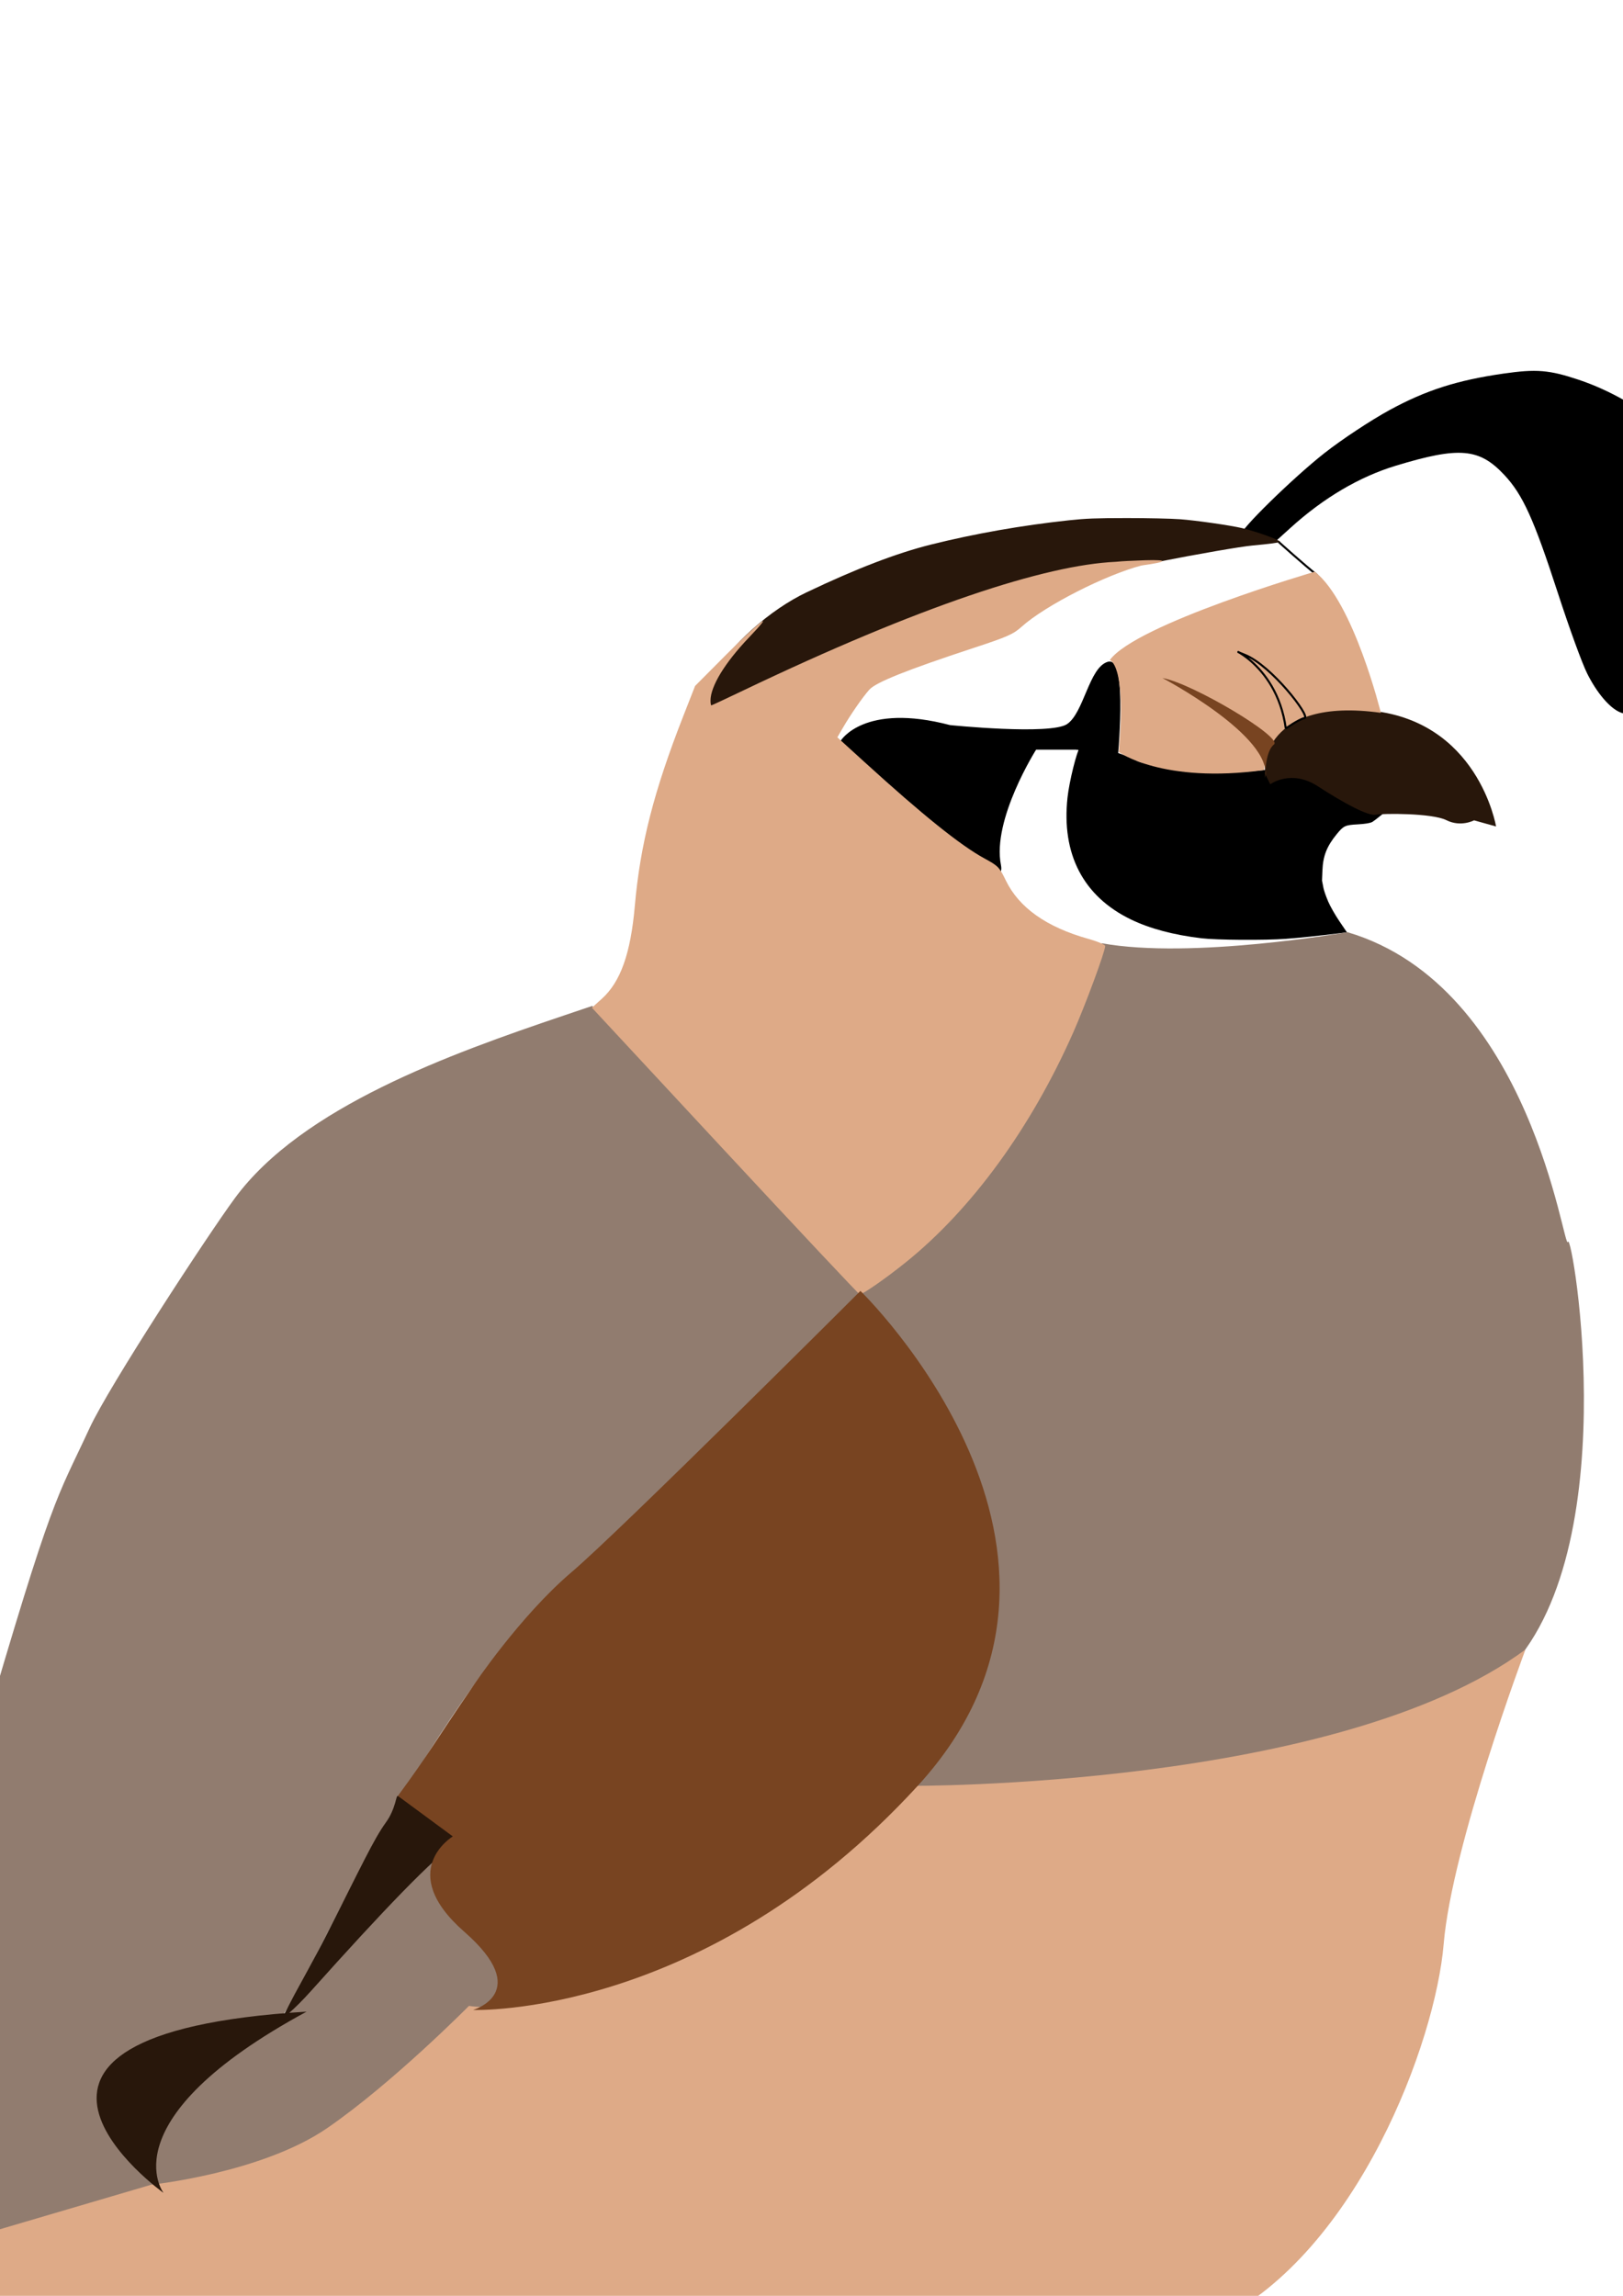 <?xml version="1.0" encoding="UTF-8" standalone="no"?>
<!-- Created with Inkscape (http://www.inkscape.org/) -->

<svg
   xmlns:dc="http://purl.org/dc/elements/1.1/"
   xmlns:cc="http://creativecommons.org/ns#"
   xmlns:rdf="http://www.w3.org/1999/02/22-rdf-syntax-ns#"
   xmlns:svg="http://www.w3.org/2000/svg"
   xmlns="http://www.w3.org/2000/svg"
   xmlns:sodipodi="http://sodipodi.sourceforge.net/DTD/sodipodi-0.dtd"
   xmlns:inkscape="http://www.inkscape.org/namespaces/inkscape"
   width="210mm"
   height="297mm"
   viewBox="0 0 210 297"
   version="1.1"
   id="svg8"
   inkscape:version="0.92.4 (5da689c313, 2019-01-14)"
   sodipodi:docname="Quail.svg">
  <defs
     id="defs2" />
  <sodipodi:namedview
     id="base"
     pagecolor="#ffffff"
     bordercolor="#666666"
     borderopacity="1.0"
     inkscape:pageopacity="0.0"
     inkscape:pageshadow="2"
     inkscape:zoom="0.5"
     inkscape:cx="148.74574"
     inkscape:cy="308.95678"
     inkscape:document-units="mm"
     inkscape:current-layer="layer1"
     showgrid="false"
     showguides="false"
     inkscape:window-width="1920"
     inkscape:window-height="1001"
     inkscape:window-x="-9"
     inkscape:window-y="-9"
     inkscape:window-maximized="1">
    <sodipodi:guide
       position="147.566,218.379"
       orientation="-0.707,0.707"
       id="guide928"
       inkscape:locked="false" />
  </sodipodi:namedview>
  <g
     inkscape:label="Layer 1"
     inkscape:groupmode="layer"
     id="layer1">
    <path
       style="fill:none;stroke:#000000;stroke-width:0.265px;stroke-linecap:butt;stroke-linejoin:miter;stroke-opacity:1"
       d="m 170.425,74.403 c -1.676,-1.323 -5.026,-4.335 -4.961,-4.283"
       id="path3751"
       inkscape:connector-curvature="0"
       sodipodi:nodetypes="cc" />
    <path
       style="fill:#000000;stroke-width:0.265"
       d="m 209.581,92.129 c -1.341,-0.584 -2.968,-2.509 -4.206,-4.978 -0.669,-1.334 -2.289,-5.783 -3.825,-10.503 -3.105,-9.542 -4.518,-12.653 -6.907,-15.207 -3.246,-3.47 -5.825,-3.689 -14.049,-1.191 -4.705,1.429 -9.335,4.159 -13.585,8.008 l -1.909,1.729 -2.161,-0.346 c -1.189,-0.19 -2.231,-0.415 -2.315,-0.5 -0.399,-0.399 6.663,-7.317 10.733,-10.515 2.279,-1.791 6.048,-4.28 8.488,-5.606 4.673,-2.54 8.693,-3.825 14.653,-4.685 4.292,-0.619 5.954,-0.484 9.772,0.795 8.038,2.693 15.687,9.035 19.087,15.825 3.994,7.976 2.06,16.887 -5.268,24.274 -1.688,1.702 -2.445,2.263 -3.66,2.712 -1.735,0.642 -3.635,0.715 -4.848,0.187 z"
       id="path3775"
       inkscape:connector-curvature="0" />
    <path
       style="fill:#28170b;stroke-width:0.132"
       d="m 90.294,91.826 c 0.148,-0.812 1.083,-3.019 1.783,-4.209 2.489,-4.229 7.517,-8.723 12.311,-11.003 6.463,-3.074 11.627,-5.055 16.073,-6.166 5.647,-1.411 11.781,-2.49 17.859,-3.14 2.192,-0.235 3.474,-0.284 7.474,-0.287 2.656,-0.002 5.767,0.066 6.914,0.152 2.035,0.152 6.38,0.773 7.969,1.139 1.766,0.406 4.961,1.553 4.961,1.781 0,0.092 -1.403,0.279 -3.572,0.477 -1.519,0.138 -7.071,1.098 -12.171,2.103 -4.894,0.965 -4.996,0.979 -7.541,1.047 -2.704,0.072 -3.939,0.225 -7.206,0.896 -9.529,1.957 -24.471,7.72 -41.326,15.938 l -3.619,1.765 z"
       id="path4590"
       inkscape:connector-curvature="0" />
    <path
       style="fill:none;stroke-width:0.5"
       d="m 589.665,456.959 c -46.241,-4.756 -69.217,-28.565 -64.968,-67.325 0.838,-7.64 4.237,-21.488 5.901,-24.036 0.367,-0.563 1.083,-0.577 4.13,-0.085 9.752,1.576 15.216,3.091 21.002,5.823 6.589,3.111 12.353,4.534 19.934,4.92 l 4.75,0.242 -5.75,-0.681 c -6.051,-0.716 -10.764,-1.701 -14.484,-3.025 -2.485,-0.885 -6.709,-3.237 -6.389,-3.557 0.113,-0.113 8.287,1.394 18.164,3.35 l 17.958,3.556 12.25,-0.324 c 6.737,-0.178 15.331,-0.598 19.097,-0.933 l 6.847,-0.609 1.113,2.376 c 0.612,1.307 1.16,2.376 1.217,2.376 0.057,0 1.425,-0.616 3.04,-1.368 2.579,-1.202 3.543,-1.369 7.935,-1.375 5.81,-0.008 7.196,0.49 14.488,5.204 5.333,3.447 13.246,7.48 19.512,9.944 4.338,1.706 4.716,1.767 10.5,1.685 3.3,-0.046 7.237,0.093 8.75,0.31 1.999,0.286 0.566,0.388 -5.25,0.372 -6.825,-0.019 -8.245,0.112 -9.671,0.89 -0.919,0.502 -1.783,0.8 -1.919,0.664 -0.136,-0.136 0.365,-0.569 1.113,-0.961 l 1.361,-0.713 -2.192,-0.548 c -1.205,-0.301 -20.498,-4.161 -42.873,-8.576 l -40.681,-8.028 -7.069,0.077 -7.069,0.077 7.75,0.385 c 7.175,0.357 10.794,0.985 48.746,8.46 22.548,4.441 41.071,8.15 41.162,8.241 0.27,0.27 -7.527,6.784 -9.158,7.65 -0.938,0.498 -3.232,0.877 -6.125,1.012 -2.544,0.119 -4.625,0.429 -4.625,0.69 0,0.261 -0.442,0.334 -0.982,0.162 -1.935,-0.614 -8.646,7.714 -10.194,12.651 -0.697,2.223 -0.743,7.488 -0.156,18.093 0.195,3.516 2.561,8.638 6.959,15.065 l 3.295,4.815 -4.337,0.554 c -9.128,1.166 -17.607,2.04 -24.68,2.544 -8.596,0.613 -32.276,0.584 -38.406,-0.047 z m 56.842,-24.524 c -0.16,-0.399 -0.278,-0.28 -0.302,0.302 -0.022,0.527 0.097,0.822 0.263,0.656 0.166,-0.166 0.184,-0.597 0.039,-0.958 z m -0.5,-2 c -0.16,-0.399 -0.278,-0.28 -0.302,0.302 -0.022,0.527 0.097,0.822 0.263,0.656 0.166,-0.166 0.184,-0.597 0.039,-0.958 z m -0.483,-6.274 c -0.115,-0.76 -0.212,-0.257 -0.216,1.118 -0.004,1.375 0.09,1.997 0.209,1.382 0.119,-0.615 0.122,-1.74 0.007,-2.5 z m 0.488,-3.997 c -0.127,-0.486 -0.239,-0.21 -0.249,0.615 -0.01,0.825 0.093,1.223 0.23,0.885 0.137,-0.339 0.145,-1.014 0.019,-1.5 z"
       id="path4600"
       inkscape:connector-curvature="0"
       transform="scale(0.265)" />
    <g
       id="g863">
      <g
         transform="matrix(1,0,0,1.027,-0.349,-3.239)"
         id="g4604">
        <g
           id="g856">
          <path
             inkscape:connector-curvature="0"
             id="path4592"
             d="m 178.692,105.262 c 0,0 -4.101,-1.191 -7.408,-3.572 -3.307,-2.381 -6.218,-0.265 -6.218,-0.265 l -0.661,-1.323 c 0,0 -15.214,1.72 -19.315,-1.191 -4.101,-2.91 -6.628,-1.581 -6.628,-1.581"
             style="fill:#000000;stroke:#000000;stroke-width:0;stroke-linecap:butt;stroke-linejoin:miter;stroke-miterlimit:4;stroke-dasharray:none;stroke-opacity:1" />
          <path
             inkscape:connector-curvature="0"
             id="path4598"
             d="m 155.816,121.343 c -3.632,-0.422 -6.684,-1.213 -9.133,-2.367 -6.176,-2.911 -9.015,-8.234 -8.205,-15.386 0.226,-1.996 1.161,-5.683 1.613,-6.359 0.099,-0.149 0.295,-0.153 1.127,-0.022 2.639,0.413 4.155,0.815 5.523,1.466 2.261,1.075 3.869,1.378 8.354,1.576 l 2.743,0.121 11.248,2.137 c 6.186,1.176 11.266,2.154 11.289,2.175 0.072,0.067 -2.075,1.804 -2.5,2.022 -0.26,0.133 -0.935,0.239 -1.844,0.287 -1.641,0.088 -1.832,0.175 -2.721,1.232 -1.289,1.532 -1.78,2.751 -1.855,4.597 l -0.051,1.257 c 0.18,0.734 0.066,0.927 0.802,2.646 0.254,0.582 0.904,1.691 1.442,2.464 l 0.98,1.406 -0.698,0.084 c -3.074,0.369 -5.508,0.618 -7.212,0.736 -2.783,0.193 -8.974,0.152 -10.902,-0.072 z"
             style="fill:#000000;stroke-width:0.134"
             sodipodi:nodetypes="ccccccccsccccccccccccc" />
        </g>
      </g>
      <path
         inkscape:connector-curvature="0"
         id="path4606"
         d="m 139.686,96.85 -5.699,3e-6 c 0,0 -5.796,9.121 -4.606,15.074 1.191,5.953 -20.505,-16.007 -20.505,-16.007 0,0 2.935,-4.902 14.023,-1.984 0,0 12.965,1.323 15.214,-0.132 2.249,-1.455 2.91,-7.408 5.292,-8.07 2.381,-0.661 1.058,12.7 1.058,12.7 z"
         style="fill:#000000;stroke:#000000;stroke-width:0.265px;stroke-linecap:butt;stroke-linejoin:miter;stroke-opacity:1"
         sodipodi:nodetypes="cccccsscc" />
    </g>
    <path
       style="fill:#917c6f;stroke:#000000;stroke-width:0;stroke-linecap:butt;stroke-linejoin:miter;stroke-miterlimit:4;stroke-dasharray:none;stroke-opacity:1"
       d="m 142.552,122.023 c 0,0 -8.996,32.279 -32.279,46.038 0,0 34.396,30.163 7.408,64.029 0,0 59.267,0 76.2,-14.817 16.933,-14.817 9.525,-58.208 8.996,-56.621 -0.529,1.587 -4.686,-33.027 -28.537,-40.061 0,0 -20.147,3.549 -31.788,1.432 z"
       id="path4614"
       inkscape:connector-curvature="0" />
    <path
       style="fill:#917c6f;stroke-width:0;stroke-miterlimit:4;stroke-dasharray:none"
       d="m 52.821,388.78 -2.037,-0.808 0.021,-4.099 c 0.023,-4.524 -0.48,-9.05 -1.107,-9.967 -0.443,-0.647 -4.94,-0.779 -8.278,-0.243 -1.992,0.32 -4.031,-0.374 -4.031,-1.371 0,-0.408 -0.485,-0.594 -1.55,-0.594 -1.263,0 -1.74,0.254 -2.576,1.372 -1.18,1.579 -1.391,0.804 -0.377,-1.385 0.746,-1.609 0.327,-1.511 6.742,-1.58 2.71,-0.029 5.687,-0.288 6.615,-0.576 3.822,-1.185 4.273,-4.824 3.287,-26.531 -0.403,-8.869 -0.729,-17.261 -0.726,-18.65 l 0.006,-2.524 h 4.251 c 3.545,0 4.753,0.178 7.279,1.075 1.666,0.591 3.113,1.137 3.217,1.213 0.104,0.076 -0.25,0.56 -0.787,1.074 -0.927,0.889 -0.984,1.368 -1.148,9.589 -0.165,8.274 -1.274,20.126 -3.411,36.452 -0.489,3.74 -0.89,7.206 -0.89,7.703 0,0.497 1.117,2.253 2.482,3.902 2.295,2.772 2.659,3.037 4.815,3.508 1.283,0.28 5.097,0.553 8.476,0.606 5.225,0.082 6.263,0.205 6.943,0.822 0.769,0.697 0.728,0.715 -1.061,0.459 -1.603,-0.229 -1.931,-0.148 -2.367,0.587 -0.389,0.655 -0.932,0.853 -2.344,0.853 -2.868,0 -17.499,-1.585 -18.624,-2.018 -0.854,-0.329 -1.008,-0.697 -1.008,-2.415 0,-1.115 -0.202,-2.028 -0.448,-2.028 -0.246,0 -0.448,0.97 -0.448,2.156 0,1.908 0.129,2.209 1.12,2.616 1.145,0.47 1.57,1.721 0.56,1.649 -0.308,-0.022 -1.476,-0.404 -2.597,-0.848 z"
       id="path4616"
       inkscape:connector-curvature="0" />
    <g
       id="g850"
       transform="translate(-1.587,-1.587)">
      <path
         inkscape:connector-curvature="0"
         id="path4618"
         d="m 198.468,358.126 c -7.894,-1.73 -16.761,-7.924 -19.699,-13.76 -1.27,-2.523 -2.814,-3.931 -6.831,-6.233 l -2.939,-1.684 -8.606,0.043 c -7.83,0.039 -17.346,0.754 -26.014,1.955 l -2.066,0.286 -6.598,-5.289 -6.598,-5.289 2.677,-0.853 c 5.85,-1.863 11.904,-5.318 16.423,-9.371 1.18,-1.059 2.292,-1.835 2.47,-1.725 0.178,0.11 0.433,1.679 0.568,3.486 0.135,1.808 0.432,4.592 0.66,6.187 l 0.416,2.9 h 10.035 c 5.919,0 10.447,-0.157 11.04,-0.382 2.068,-0.786 6.101,-1.12 8.867,-0.733 3.183,0.445 5.231,1.073 9.822,3.01 8.425,3.554 19.668,4.842 32.026,3.669 6.446,-0.612 10.896,0.405 13.717,3.135 1.483,1.435 1.598,2.08 0.187,1.049 -1.118,-0.816 -4.678,-1.387 -6.227,-0.998 -0.817,0.205 -0.924,0.394 -0.742,1.306 0.259,1.297 -0.575,3.036 -2.004,4.175 -1,0.797 -1.248,0.819 -7.023,0.615 -6.47,-0.229 -22.929,-2.237 -28.116,-3.43 -0.476,-0.109 -1.822,-1.625 -3.317,-3.734 -2.441,-3.443 -5.374,-6.559 -6.173,-6.559 -0.216,0 0.592,0.968 1.795,2.152 1.203,1.183 3.067,3.409 4.142,4.947 1.722,2.463 1.875,2.827 1.283,3.061 -0.609,0.24 -0.602,0.268 0.08,0.291 0.413,0.015 1.676,0.976 2.806,2.138 4.447,4.568 12.53,8.363 21.512,10.099 2.83,0.547 3.562,0.843 4.584,1.853 0.907,0.897 1.216,1.532 1.216,2.5 v 1.298 l -1.635,-1.635 c -2.036,-2.036 -3.604,-2.27 -3.604,-0.539 0,2.472 -2.902,3.206 -8.136,2.059 z"
         style="fill:#917c6f;stroke-width:0;stroke-miterlimit:4;stroke-dasharray:none" />
      <path
         inkscape:connector-curvature="0"
         id="path4620"
         d="m 161.427,352.073 c -1.731,-1.807 -2.661,-4.351 -2.259,-6.18 0.278,-1.264 2.394,-4.684 4.98,-8.047 1.659,-2.157 1.708,-2.187 3.176,-1.953 0.82,0.131 1.814,0.411 2.209,0.622 0.681,0.364 0.652,0.474 -0.557,2.14 -1.968,2.712 -2.257,3.449 -2.344,5.974 -0.089,2.603 -0.786,4.032 -2.233,4.582 -0.523,0.199 -0.916,0.65 -0.916,1.051 0,0.778 1.597,2.683 2.249,2.683 0.228,0 0.31,0.168 0.183,0.374 -0.127,0.206 -0.84,0.374 -1.583,0.374 -1.106,0 -1.634,-0.295 -2.905,-1.621 z"
         style="fill:#917c6f;stroke-width:0;stroke-miterlimit:4;stroke-dasharray:none" />
    </g>
    <path
       style="fill:#917c6f;stroke-width:0;stroke-miterlimit:4;stroke-dasharray:none"
       d="m -90.035,307.246 c -1.831,-0.295 -3.413,-0.62 -3.515,-0.722 -0.244,-0.244 -2.126,0.355 22.883,-7.283 12.115,-3.7 22.119,-6.82 22.232,-6.933 0.556,-0.556 -0.45,-0.43 -4.222,0.532 -3.95,1.007 -19.197,3.981 -28.999,5.656 -3.128,0.535 -5.483,0.732 -7.109,0.597 -2.819,-0.235 -8.288,-1.309 -8.703,-1.709 -0.231,-0.223 42.521,-13.042 73.436,-22.021 5.84,-1.696 7.116,-2.197 8.159,-3.206 3.107,-3.003 6.356,-22.797 13.37,-46.845 9.47,-32.467 9.727,-31.125 14.109,-40.598 2.479,-5.359 15.159,-24.784 18.782,-29.71 8.676,-11.798 27.843,-18.655 42.587,-23.638 l 3.65,-1.234 17.617,18.965 17.617,18.965 -8.171,8.045 c -8.878,8.741 -17.971,17.178 -27.076,25.12 -7.777,6.784 -12.913,12.825 -19.571,23.016 -5.199,7.959 -9.47,15.485 -14.941,26.325 -3.905,7.738 -5.395,10.352 -6.009,10.54 -0.449,0.138 -3.511,0.765 -6.803,1.393 -7.457,1.424 -9.328,1.978 -11.429,3.385 -2.557,1.712 -3.54,3.43 -3.528,6.17 0.012,2.798 1.404,5.613 4.49,9.074 1.716,1.925 1.95,2.346 1.4,2.518 -0.363,0.114 -16.404,4.762 -35.646,10.329 -31.497,9.113 -35.9,10.294 -44.153,11.852 -9.074,1.713 -9.259,1.731 -18.148,1.841 -6.474,0.08 -9.909,-0.038 -12.309,-0.425 z"
       id="path4624"
       inkscape:connector-curvature="0"
       sodipodi:nodetypes="ccsccscccssssccccsssscsccccsccc" />
    <path
       style="fill:#28170b;stroke-width:0;stroke-miterlimit:4;stroke-dasharray:none"
       d=""
       id="path4636"
       inkscape:connector-curvature="0"
       transform="scale(0.265)" />
    <path
       style="fill:#917c6f;fill-opacity:1;stroke-width:0;stroke-miterlimit:4;stroke-dasharray:none"
       d="m 18.456,287.144 c -0.368,-0.695 -0.417,-0.958 -0.472,-2.568 -0.07,-2.035 0.182,-3.463 0.994,-5.618 1.775,-4.713 6.752,-10.443 13.269,-15.275 1.103,-0.818 2.008,-1.544 2.011,-1.613 0.003,-0.07 -0.338,-0.087 -0.759,-0.04 -0.456,0.052 -0.061,-0.094 0.983,-0.361 0.961,-0.246 1.823,-0.5 1.916,-0.565 0.093,-0.064 0.355,-0.442 0.582,-0.84 0.227,-0.398 0.488,-0.724 0.58,-0.724 0.092,-1.5e-4 2.087,-2.3 4.433,-5.112 5.22,-6.254 14.125,-16.132 16.563,-18.372 0.989,-0.909 1.829,-1.618 1.866,-1.577 0.038,0.042 -0.16,0.406 -0.439,0.81 -1.499,2.171 -1.586,5.029 -0.238,7.793 0.842,1.727 1.768,2.947 3.957,5.218 2.204,2.287 3.387,3.853 4.073,5.394 0.43,0.965 0.485,1.239 0.485,2.407 0,1.208 -0.037,1.376 -0.442,2.014 -0.574,0.903 -1.723,1.869 -2.507,2.108 -0.407,0.124 -0.982,0.543 -1.674,1.22 -16.564,16.203 -31.988,25.613 -43.223,26.371 l -1.547,0.104 z"
       id="path4648"
       inkscape:connector-curvature="0" />
    <path
       style="fill:#deaa87;stroke:#000000;stroke-width:0;stroke-linecap:butt;stroke-linejoin:miter;stroke-miterlimit:4;stroke-dasharray:none;stroke-opacity:1"
       d="m 197.379,213.392 c 0,0 -9.525,25.4 -10.583,38.1 -1.058,12.7 -11.113,39.688 -29.104,48.683 0,0 -25.818,23.152 -40.161,26.922 -14.343,3.77 -59.538,4.23 -98.853,-18.49 0,0 -5.277,12.162 -71.244,-4.75 l 72.138,-21.231 c 0,0 14.296,-1.501 22.762,-7.322 8.467,-5.821 18.348,-15.813 18.348,-15.813 0,0 20.165,3.997 57.001,-28.46 0,0 55.356,0.352 79.698,-17.64 z"
       id="path37"
       inkscape:connector-curvature="0" />
    <path
       style="fill:#deaa87;fill-opacity:1;stroke-width:0;stroke-miterlimit:4;stroke-dasharray:none"
       d="m 93.817,148.908 -17.23,-18.546 1.274,-1.146 c 2.433,-2.187 3.738,-5.859 4.28,-12.041 0.695,-7.924 2.456,-14.812 6.277,-24.562 l 1.519,-3.875 4.146,-4.167 c 4.206,-4.227 6.451,-5.895 2.822,-2.096 -3.109,3.255 -4.971,6.306 -4.971,8.149 0,0.346 0.047,0.628 0.103,0.628 0.057,0 1.873,-0.846 4.035,-1.881 23.083,-11.042 39.209,-16.277 48.262,-16.689 1.384,-0.123 1.432,-0.104 3.866,-0.205 3.08,-0.089 2.925,0.214 -0.488,0.677 -4.577,1.186 -12.423,5.142 -15.521,7.923 -1.086,0.975 -1.828,1.302 -6.259,2.761 -8.632,2.842 -12.6,4.43 -13.45,5.383 -0.873,0.978 -2.434,3.231 -3.436,4.958 l -0.7,1.207 3.507,3.193 c 7.524,6.851 12.444,10.803 15.531,12.478 1.766,0.958 1.926,1.123 2.758,2.843 1.703,3.519 5.258,6.036 10.674,7.556 1.201,0.337 2.183,0.754 2.183,0.927 0,0.706 -2.555,7.619 -4.14,11.202 -5.45,12.317 -13.121,22.845 -21.648,29.708 -2.56,2.06 -5.573,4.159 -5.972,4.159 -0.106,0 -7.946,-8.345 -17.423,-18.546 z"
       id="path846"
       inkscape:connector-curvature="0"
       sodipodi:nodetypes="sccsscssssscccsscccscscsssss" />
    <path
       style="fill:#28170b;stroke-width:0;stroke-miterlimit:4;stroke-dasharray:none"
       d="m 36.481,261.147 c 0,0 1.047,-2.037 1.642,-3.153 0.595,-1.116 2.525,-4.547 4.117,-7.683 4.641,-9.142 6.092,-12.315 7.66,-14.507 1.363,-1.906 1.306,-3.546 1.582,-3.473 0.128,0.034 3.277,1.818 5.095,3.169 l 3.072,2.599 -0.57,0.326 c -2.631,1.506 -9.818,9.064 -18.726,19.018 -2.57,2.872 -3.873,3.704 -3.873,3.704 z"
       id="path4638"
       inkscape:connector-curvature="0"
       sodipodi:nodetypes="ccscccccsc" />
    <path
       style="fill:#784421;stroke:#000000;stroke-width:0;stroke-linecap:butt;stroke-linejoin:miter;stroke-miterlimit:4;stroke-dasharray:none;stroke-opacity:1"
       d="m 111.332,167.002 c 0,0 35.004,33.918 7.408,64.029 -27.596,30.112 -57.53,28.989 -57.53,28.989 0,0 7.858,-2.245 -1.123,-10.103 -8.98,-7.858 -1.497,-12.348 -1.497,-12.348 l -7.109,-5.238 c 4.31,-5.852 4.459,-6.569 9.729,-14.219 0,0 6.067,-9.052 12.711,-14.699 6.375,-5.418 37.41,-36.411 37.41,-36.411"
       id="path4630"
       inkscape:connector-curvature="0"
       sodipodi:nodetypes="cscscccsc" />
    <path
       style="fill:#28170b;stroke:#000000;stroke-width:0;stroke-linecap:butt;stroke-linejoin:miter;stroke-miterlimit:4;stroke-dasharray:none;stroke-opacity:1"
       d="m 21.159,283.685 c 0,0 -28.739,-20.568 18.51,-23.447 -25.816,13.986 -18.51,23.447 -18.51,23.447 z"
       id="path4632"
       inkscape:connector-curvature="0" />
    <path
       style="fill:#28170b;stroke:#000000;stroke-width:0;stroke-linecap:butt;stroke-linejoin:miter;stroke-miterlimit:4;stroke-dasharray:none;stroke-opacity:1"
       d="m 193.575,106.918 c 0,0 -2.306,-13.909 -16.712,-15.031 -14.406,-1.123 -13.17,8.213 -13.17,8.213 l 0.661,1.358 c 0,0 2.687,-1.994 6.148,0.251 3.461,2.245 6.521,3.865 7.478,3.688 0.957,-0.177 7.302,-0.227 9.173,0.708 1.871,0.935 3.577,0.019 3.577,0.019 z"
       id="path852"
       inkscape:connector-curvature="0" />
    <path
       style="fill:#deaa87;fill-opacity:1;stroke:#000000;stroke-width:0;stroke-linecap:butt;stroke-linejoin:miter;stroke-miterlimit:4;stroke-dasharray:none;stroke-opacity:1"
       d="m 178.67,92.215 c 0,0 -3.516,-14.29 -8.543,-18.259 0,0 -23.169,6.769 -26.537,11.446 0,0 2.198,0.374 1.169,11.88 0,0 5.636,4.139 18.802,2.339 0,0 -0.21,-9.534 15.107,-7.406 z"
       id="path865"
       inkscape:connector-curvature="0"
       sodipodi:nodetypes="cccccc" />
    <path
       style="fill:#784421;stroke:#000000;stroke-width:0;stroke-linecap:butt;stroke-linejoin:miter;stroke-miterlimit:4;stroke-dasharray:none;stroke-opacity:1"
       d="m 163.693,100.629 c 0,0 -0.048,-3.389 1.143,-4.315 1.191,-0.926 -10.583,-7.937 -14.42,-8.599 0,0 14.383,7.572 13.277,12.914 z"
       id="path901"
       inkscape:connector-curvature="0" />
    <path
       style="opacity:0;fill:#784421;fill-opacity:1;stroke-width:0;stroke-miterlimit:4;stroke-dasharray:none"
       d="m 618.222,370.045 c -0.06,-1.722 -5.383,-8.903 -9.973,-13.454 -5.474,-5.427 -16.006,-13.481 -25.216,-19.281 -3.453,-2.175 -6.071,-4.028 -5.817,-4.118 0.654,-0.233 13.614,6.105 20.728,10.137 8.787,4.979 18.326,11.403 21.847,14.712 l 3.082,2.897 -1.291,1.709 c -0.71,0.94 -1.75,3.171 -2.311,4.959 -0.561,1.788 -1.033,2.885 -1.048,2.439 z"
       id="path907"
       inkscape:connector-curvature="0"
       transform="scale(0.265)" />
    <path
       style="fill:none;stroke:#000000;stroke-width:0.265px;stroke-linecap:butt;stroke-linejoin:miter;stroke-opacity:1"
       d="m 166.369,94.243 c 0,0 1.637,-1.169 2.432,-1.356 0.795,-0.187 -4.303,-6.829 -7.764,-8.185 -3.461,-1.356 4.116,0.561 5.332,9.542 z"
       id="path926"
       inkscape:connector-curvature="0"
       sodipodi:nodetypes="ccsc" />
    <path
       style="opacity:0;fill:#784421;fill-opacity:1;stroke-width:0;stroke-miterlimit:4;stroke-dasharray:none"
       d="m 629.15,354.633 c -0.054,-0.273 -0.185,-1.013 -0.291,-1.645 -0.106,-0.632 -0.464,-2.223 -0.795,-3.536 -2.487,-9.852 -7.084,-18.031 -13.953,-24.825 -2.075,-2.053 -2.082,-2.228 -0.03,-0.81 6.713,4.641 15.949,14.218 21.055,21.835 2.174,3.242 2.944,5.038 2.16,5.038 -0.587,0 -4.71,2.252 -7.654,4.181 -0.372,0.244 -0.4,0.23 -0.493,-0.238 z"
       id="path930"
       inkscape:connector-curvature="0"
       transform="scale(0.265)" />
    <path
       style="opacity:0;fill:#784421;fill-opacity:1;stroke-width:0;stroke-miterlimit:4;stroke-dasharray:none"
       d=""
       id="path932"
       inkscape:connector-curvature="0"
       transform="scale(0.265)" />
    <path
       style="opacity:0;fill:#784421;fill-opacity:1;stroke-width:0;stroke-miterlimit:4;stroke-dasharray:none"
       d="m 629.15,354.633 c -0.054,-0.273 -0.185,-1.013 -0.291,-1.645 -0.106,-0.632 -0.464,-2.223 -0.795,-3.536 -2.487,-9.852 -7.084,-18.031 -13.953,-24.825 -2.075,-2.053 -2.082,-2.228 -0.03,-0.81 6.713,4.641 15.949,14.218 21.055,21.835 2.174,3.242 2.944,5.038 2.16,5.038 -0.587,0 -4.71,2.252 -7.654,4.181 -0.372,0.244 -0.4,0.23 -0.493,-0.238 z"
       id="path934"
       inkscape:connector-curvature="0"
       transform="scale(0.265)" />
    <path
       style="opacity:0;fill:#784421;fill-opacity:1;stroke-width:0;stroke-miterlimit:4;stroke-dasharray:none"
       d="m 628.333,356.463 c 0,-1.81 -1.289,-7.541 -2.51,-11.165 -3.544,-10.513 -10.662,-19.97 -19.012,-25.261 -1.51,-0.957 -1.876,-1.351 -1.483,-1.594 0.183,-0.113 5.126,1.962 6.334,2.658 6.61,3.81 15.076,11.792 21.82,20.573 3.559,4.635 5.506,8.094 5.212,9.263 -0.078,0.31 -0.394,0.514 -1.339,0.862 -1.542,0.569 -4.286,2.099 -6.757,3.767 -1.039,0.701 -1.973,1.327 -2.077,1.391 -0.12,0.074 -0.189,-0.106 -0.189,-0.495 z m 2.951,-2.421 c 2.029,-1.321 4.825,-2.812 5.947,-3.172 0.61,-0.196 0.666,-0.264 0.566,-0.685 -0.386,-1.624 -2.595,-5.026 -6.23,-9.595 -4.861,-6.109 -11.682,-12.818 -16.639,-16.364 -1.839,-1.315 -4.246,-2.79 -4.363,-2.673 -0.046,0.046 0.415,0.49 1.026,0.985 1.603,1.301 5.138,4.985 6.655,6.938 5.209,6.702 8.688,14.483 10.377,23.204 0.278,1.433 0.56,2.606 0.628,2.606 0.068,0 0.983,-0.56 2.033,-1.244 z"
       id="path936"
       inkscape:connector-curvature="0"
       transform="scale(0.265)" />
    <path
       style="opacity:0;fill:#784421;fill-opacity:1;stroke-width:0;stroke-miterlimit:4;stroke-dasharray:none"
       d="m 586.702,377.979 c -12.29,-0.758 -22.726,-2.835 -31.379,-6.246 -2.295,-0.905 -6.988,-3.211 -7.646,-3.757 l -0.487,-0.405 0.258,-3.182 c 0.739,-9.106 0.956,-20.995 0.477,-26.075 -0.756,-8.017 -2.145,-12.955 -4.169,-14.821 -0.443,-0.409 -0.806,-0.821 -0.806,-0.917 0,-0.369 3.187,-3.351 5.144,-4.814 9.829,-7.347 30.148,-16.477 59.291,-26.642 9.924,-3.461 23.25,-7.809 31.777,-10.369 l 3.847,-1.155 0.687,0.544 c 0.378,0.299 1.493,1.388 2.478,2.42 7.895,8.27 15.688,23.742 23.004,45.676 2.539,7.612 6.159,19.877 5.933,20.102 -0.039,0.039 -1.451,-0.09 -3.139,-0.287 -8.883,-1.034 -17.958,-0.945 -24.901,0.244 -2.05,0.351 -5.586,1.204 -6.981,1.684 -1.257,0.432 -1.328,0.435 -1.328,0.04 0,-0.549 -1.213,-2.872 -2.509,-4.802 -2.873,-4.28 -6.944,-9.125 -11.535,-13.729 -6.563,-6.581 -10.822,-9.723 -16.433,-12.123 -2.151,-0.92 -2.867,-1.156 -3.049,-1.005 -0.495,0.411 -0.255,0.832 0.795,1.391 3.022,1.611 8.878,6.955 11.718,10.695 5.213,6.864 8.561,14.657 10.078,23.453 l 0.39,2.264 -2.029,2.079 c -1.116,1.143 -2.288,2.457 -2.603,2.919 l -0.574,0.84 -1.451,-1.459 c -8.715,-8.764 -40.029,-26.192 -51.786,-28.822 -0.656,-0.147 -1.192,-0.215 -1.19,-0.152 0.002,0.063 0.738,0.506 1.635,0.983 3.996,2.125 11.394,6.617 16.57,10.059 17.375,11.557 27.648,21.589 31.02,30.291 0.43,1.109 0.476,1.409 0.369,2.408 l -0.122,1.141 -0.828,0.116 c -1.716,0.241 -7.134,0.815 -10.286,1.09 -3.084,0.269 -17.394,0.495 -20.241,0.319 z"
       id="path938"
       inkscape:connector-curvature="0"
       transform="scale(0.265)" />
    <path
       style="opacity:0;fill:#784421;fill-opacity:1;stroke-width:0;stroke-miterlimit:4;stroke-dasharray:none"
       d="m 629.15,354.633 c -0.054,-0.273 -0.185,-1.013 -0.291,-1.645 -0.106,-0.632 -0.464,-2.223 -0.795,-3.536 -2.487,-9.852 -7.084,-18.031 -13.953,-24.825 -2.075,-2.053 -2.082,-2.228 -0.03,-0.81 6.713,4.641 15.949,14.218 21.055,21.835 2.174,3.242 2.944,5.038 2.16,5.038 -0.587,0 -4.71,2.252 -7.654,4.181 -0.372,0.244 -0.4,0.23 -0.493,-0.238 z"
       id="path940"
       inkscape:connector-curvature="0"
       transform="scale(0.265)" />
  </g>
</svg>
